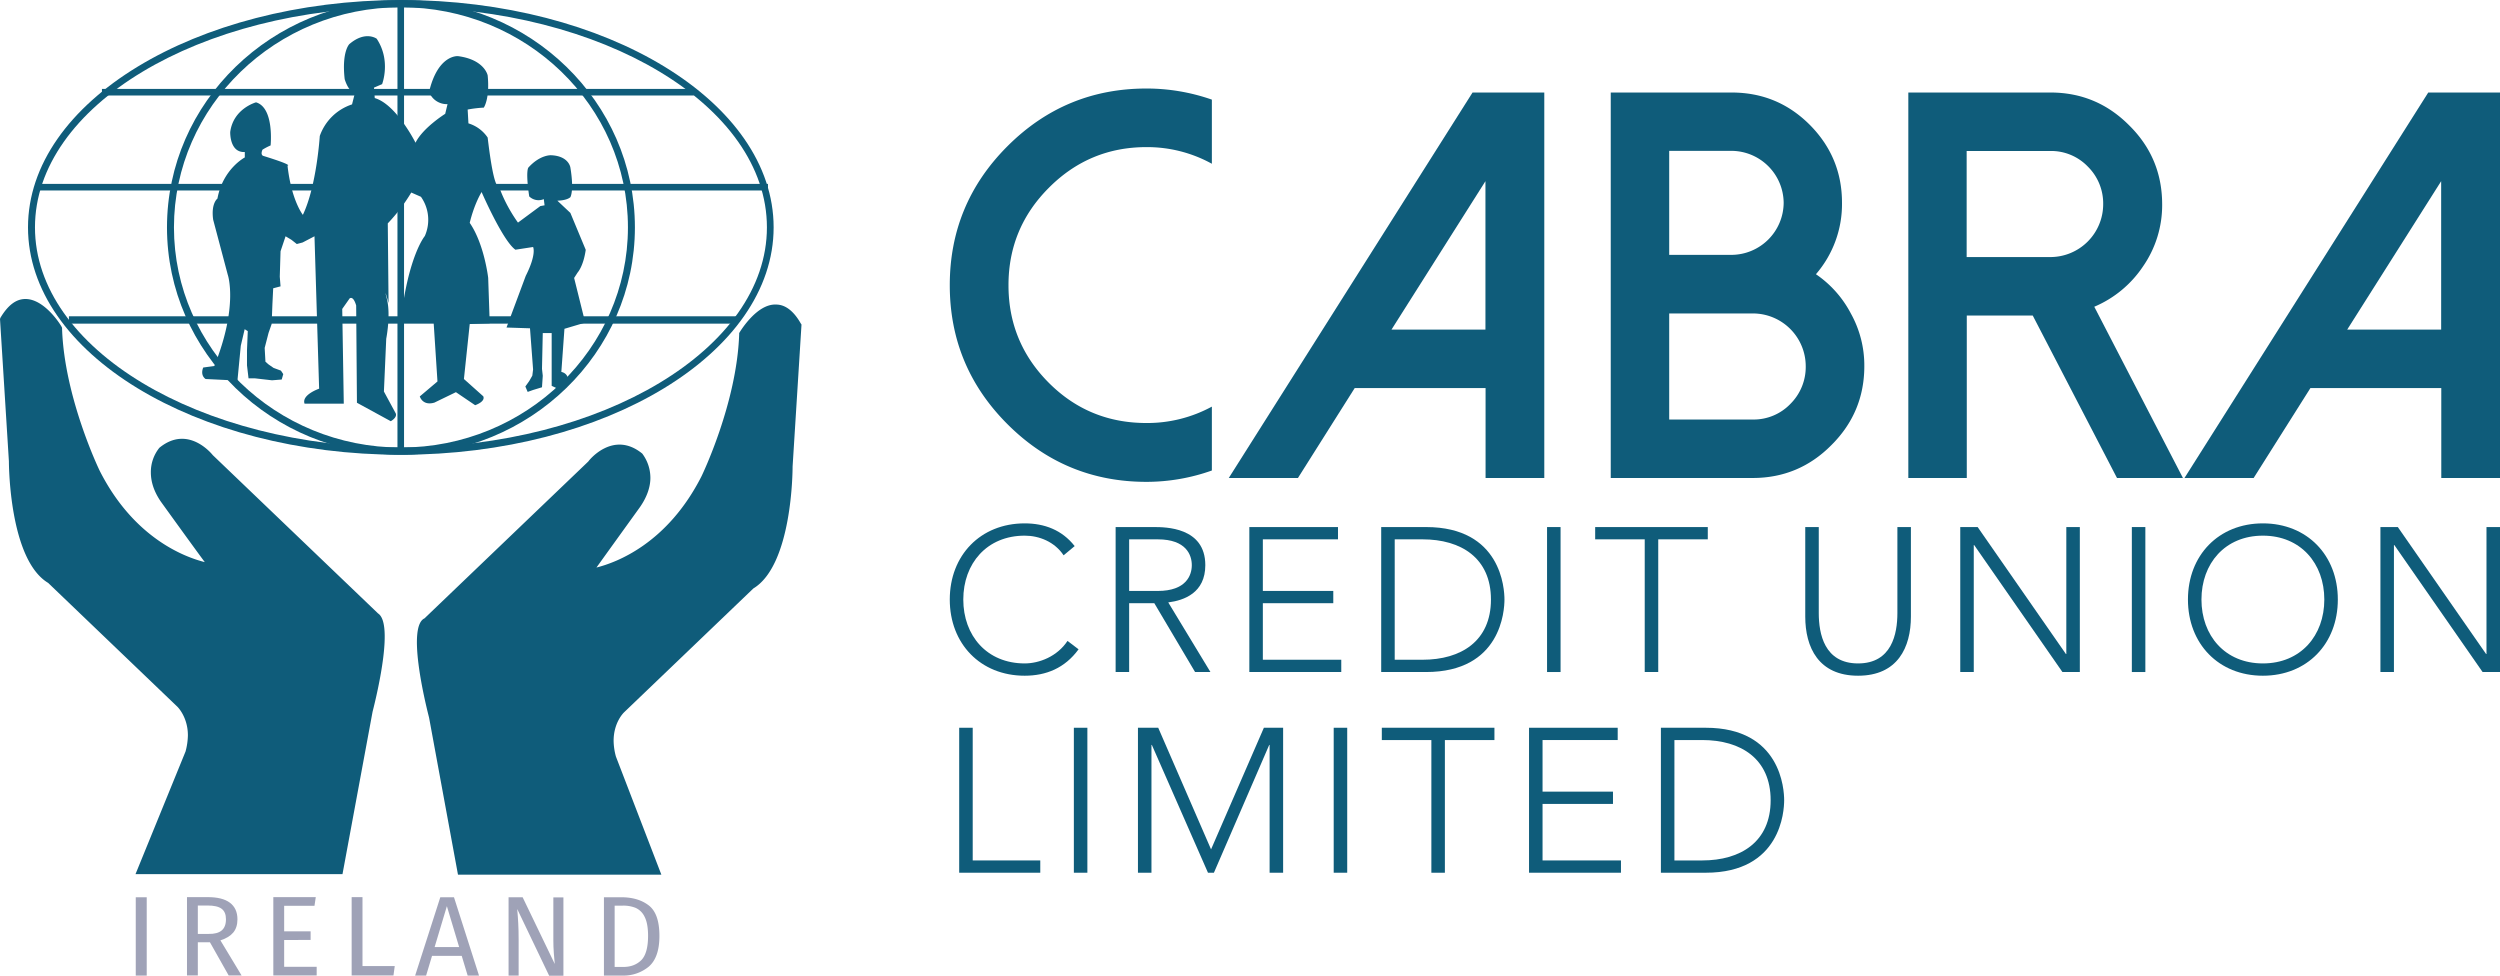 <svg xmlns="http://www.w3.org/2000/svg" width="1937.3" height="756.1" viewBox="0 0 1937.3 756.1">
  <title>logo</title>
  <g>
    <g>
      <path d="M31.2,189.1c0,97.2,129.7,176.2,288.9,176.2S609,286.3,609,189.1,479.7,12.9,320.2,12.9C161,13.2,31.2,91.9,31.2,189.1Zm5.4,0c0-93.9,127.3-170.6,283.6-170.6S603.8,94.8,603.8,189.1c0,93.9-127.3,170.6-283.6,170.6S36.6,283,36.6,189.1Z" transform="translate(-9.5 -12.9)" fill="#0f5c7a"/>
      <path d="M138.9,189.1c0,97.2,81.4,176.2,181.3,176.2s181.3-79,181.3-176.2S420.1,12.9,320.2,12.9C220.3,13.2,138.9,91.9,138.9,189.1Zm5.4,0c0-93.9,79-170.6,175.9-170.6S496.1,94.8,496.1,189.1c0,93.9-79,170.6-175.9,170.6S144.3,283,144.3,189.1Z" transform="translate(-9.5 -12.9)" fill="#0f5c7a"/>
      <rect x="27.4" y="142.5" width="567.7" height="5.1" fill="#0f5c7a"/>
      <rect x="79" y="68.9" width="458.6" height="5.1" fill="#0f5c7a"/>
      <rect x="53.4" y="245.1" width="517.6" height="5.7" fill="#0f5c7a"/>
      <rect x="308" y="3" width="5.1" height="346.5" fill="#0f5c7a"/>
      <path d="M273.1,687.7H118.6l37.3-91.5c6.9-24.5-6.9-37.6-6.9-37.6l-100.5-96C19,445.6,19,370.1,19,370.1L12.1,260.7c19.1-34,43.2,7.5,43.2,7.5,1.8,54.6,29.5,111.2,29.5,111.2,34.6,67.7,90.1,73.4,90.1,73.4L136.7,400c-15.5-22.7-1.8-37.6-1.8-37.6,20.9-17,38.2,5.7,38.2,5.7L301,490.7c12.2,5.7-5.1,73.7-5.1,73.7Z" transform="translate(-9.5 -12.9)" fill="#0f5c7a"/>
      <path d="M29.2,244.6c-7.5,0-13.7,5.1-19.4,14.6l-.3.9,6.9,110.3c0,3.9.6,76.3,30.4,94.2l100.2,96c.3.3,8.1,8.1,8.1,22.1a51.474,51.474,0,0,1-1.8,12.5l-38.8,95.1H274.9l23.3-125.8c4.2-16.4,16.7-70.4,3.6-76.6l.6.3-128-122.6s-18.8-24.2-41.4-5.7a29.978,29.978,0,0,0-6.6,19.1c0,6.3,1.8,14,7.8,22.7,0,0,27.1,37.6,34,46.8-15.5-3.9-54.9-18.5-81.4-70.7-.3-.6-27.4-56.7-29.2-110v-.9l-.3-.6C57.2,265.7,44.4,244.6,29.2,244.6Zm0,5.6c11.3,0,22.1,16.1,23.6,19.1,2.1,54.6,29.5,110.9,29.8,111.5,34.9,68.3,91.5,74.8,92.1,75.1l6,.6L139,398.7c-14-20.3-2.4-33.4-1.8-34,18.2-14.9,33.7,4.8,34.3,5.4L300,493.2l.3.3c2.1.9,2.7,5.1,2.7,11.3,0,13.7-3.9,37.3-9.5,58.7,0,0-21.8,116.9-22.7,121.4H122.6c3-7.2,35.5-87.4,35.5-87.4a53.548,53.548,0,0,0,2.1-14.6c0-17-9.2-25.9-9.8-26.5L49.7,460.2l-.3-.3c-27.7-16.1-28-89.2-28-89.8,0,0-6.9-106.5-6.9-108.5C19.3,254.1,24.1,250.2,29.2,250.2Z" transform="translate(-9.5 -12.9)" fill="#0f5c7a"/>
      <path d="M582.6,270.5l-.3.6v.9c-1.8,53.4-28.9,109.4-29.2,110-26.5,52.2-65.9,66.8-81.4,70.7,6.6-9.2,33.7-46.8,33.7-46.8,6-8.6,8.1-16.4,8.1-22.7a31.434,31.434,0,0,0-6.3-18.8c-22.7-18.5-41.7,5.7-41.7,6L337.8,492.7l.6-.6c-13.1,6.3-.6,60.5,3.6,76.9l22.4,121.7H522l-35.2-91.5A48.012,48.012,0,0,1,485,587c0-14.3,7.8-21.8,8.1-22.1l100.2-96c30.1-18.2,30.4-91.2,30.4-94.5l6.9-110-.6-.9c-5.4-9.5-11.9-14.6-19.1-14.6C596,248.2,583.2,269.6,582.6,270.5Zm28.6-16.4c5.4,0,10.1,3.9,14.3,11.3,0,2.1-6.9,108.2-6.9,108.2,0,.9-.3,73.9-28,90.1l-.3.3L489.8,560.3c-.6.6-9.8,9.5-9.8,26.5a53.131,53.131,0,0,0,2.1,14.3s29.5,76.9,32.2,84.1H368.5c-.9-4.5-21.5-117.5-21.5-117.5-5.7-21.8-9.5-45.3-9.5-59,0-6.3.9-10.4,2.7-11.3l.3-.3L468.7,374.3c.9-1.2,16.4-20.6,34.9-5.7.3.3,11.6,13.4-2.4,33.7l-41.7,57.8,6-.6c.6,0,57.3-6.6,91.8-74.8.3-.6,27.7-57.3,29.8-111.5C589.1,270.2,599.9,253.8,611.2,254.1Z" transform="translate(-9.5 -12.9)" fill="#0f5c7a"/>
      <path d="M193.5,307.8l-24.7-1.2c-4.5-3.3-1.8-8.9-1.8-8.9l8.6-1.2c18.8-46.8,10.4-70.7,10.4-70.7l-11.3-42.6c-1.8-12.8,3.3-16.4,3.3-16.4,4.2-23,21.2-31.9,21.2-31.9v-4.2c-11.9.6-11.3-15.5-11.3-15.5,2.4-18.2,20-23,20-23,14.3,4.2,11.3,33.4,11.3,33.4a45.433,45.433,0,0,0-6.3,3.3c-1.8,4.2.6,4.8.6,4.8,24.2,7.5,18.8,7.5,18.8,7.5,3,27.1,11.9,38.2,11.9,38.2,10.7-22.4,13.1-61.1,13.1-61.1a39.452,39.452,0,0,1,25-24.5l2.4-9.5c-5.1.6-8.1-10.1-8.1-10.1-2.4-21.2,3.6-27.1,3.6-27.1,12.5-10.7,21.2-4.2,21.2-4.2,11.3,17,4.2,35.2,4.2,35.2l-6.3,2.7.6,8.1c16.7,4.8,31.6,34.6,31.6,34.6,5.7-11.6,23-22.4,23-22.4l1.8-7.5A14.659,14.659,0,0,1,342,84.1c6.9-29.2,22.4-27.7,22.4-27.7,20.6,2.7,23,14.9,23,14.9,1.8,18.2-3,25-3,25a90.906,90.906,0,0,0-12.5,1.5l.6,10.7a27.627,27.627,0,0,1,14.9,11c5.1,43.2,8.6,37.3,8.6,37.3,5.1,15.5,14.9,28.6,14.9,28.6l17.3-12.8,3.3-.6-.6-4.8a10.358,10.358,0,0,1-11.3-2.1c-3-20.3-.6-22.4-.6-22.4,9.2-10.1,17.6-9.5,17.6-9.5,13.7.6,14.9,9.5,14.9,9.5,3,18.2,0,23,0,23-3,2.7-10.1,2.7-10.1,2.7l10.1,9.5,11.9,28.6c-1.8,12.8-6.3,17.6-6.3,17.6l-2.7,4.2,8.6,34.6-16.1,4.8-2.4,33.4c5.1,1.2,5.1,5.4,5.1,5.4l-1.2,5.4-6.9,2.1-4.5-2.1V271h-6.9l-.6,27.7.6,5.4-.6,8.9-6.9,2.1-4.2,1.5-1.8-4.2,3-4.2,2.4-4.2.6-4.8-2.4-31.9-18.2-.6,14.9-40c8.6-17,5.7-22.4,5.7-22.4l-13.7,2.1c-9.8-6.9-26.2-44.7-26.2-44.7-6.3,10.7-9.2,23.9-9.2,23.9,11.3,16.4,14.3,42.6,14.3,42.6l1.2,35.2-15.5.6L369,306.6,384,320c1.8,4.2-6.3,6.9-6.3,6.9l-14.9-10.1-16.7,8.1c-9.2,2.7-11.3-4.8-11.3-4.8l13.7-11.6-3-46.2-25.6.6c5.7-51.6,18.8-67.1,18.8-67.1a30.994,30.994,0,0,0-3-30.4l-7.5-3.3A137.307,137.307,0,0,1,310,186l.6,61.7s-4.2-14.9-1.2-2.7-.6,30.4-.6,30.4L307,316.3l9.2,17c1.2,3.3-3.9,6-3.9,6L286.1,325l-.6-75.4c-2.4-8.1-5.1-5.4-5.1-5.4l-5.7,8.1,1.2,73.4H245.5c-2.4-6.9,11.3-11.6,11.3-11.6L253.2,196l-9.2,4.8-4.5,1.2-4.2-3.3-4.5-2.7-3.9,11.6-.6,19.7.6,7.5-5.7,1.5-.6,12.2L220,264l-2.4,6.9-3,11.6.6,10.7,2.4,2.1,3.9,2.7,5.7,2.1,1.8,2.7-1.2,4.2-7.5.6-13.1-1.5h-5.1l-1.2-10.1v-11.6l.6-14.9-2.4-1.5-3,12.8Z" transform="translate(-9.5 -12.9)" fill="#0f5c7a"/>
      <path d="M366.4,687.7H518.2L484.5,600c-6.9-24.5,6.9-37.6,6.9-37.6l100.2-96C621,449.4,621,374,621,374l6.9-109.4c-19.1-34-43.2,7.5-43.2,7.5-1.8,54.6-29.5,111.2-29.5,111.2-34.6,68-90.1,73.4-90.1,73.4l38.2-52.8c15.5-22.7,1.8-37.6,1.8-37.6-20.9-17-38.2,5.7-38.2,5.7L339,494.5c-12.2,5.7,5.1,73.7,5.1,73.7Z" transform="translate(-9.5 -12.9)" fill="#0f5c7a"/>
    </g>
    <g>
      <path d="M114.7,768.9V708.2h8.5v60.7Z" transform="translate(-9.5 -12.9)" fill="#9fa2b7"/>
      <path d="M162.8,743.1v25.7h-8.4V708.1h16c7.6,0,13.3,1.4,17.2,4.3s5.9,7.2,5.9,12.9c0,4.2-1.1,7.7-3.3,10.3s-5.5,4.6-9.9,6l16.4,27.2h-10l-14.5-25.7Zm18.4-9.1c2.2-1.8,3.4-4.7,3.4-8.7,0-3.8-1.1-6.5-3.4-8.2s-5.9-2.5-10.9-2.5h-7.5v22h8.5C175.6,736.7,179,735.8,181.2,734Z" transform="translate(-9.5 -12.9)" fill="#9fa2b7"/>
      <path d="M229.7,714.8v19.8h20.5v6.7H229.7v20.8h25.2v6.7H221.3V708.1h32.9l-1,6.7Z" transform="translate(-9.5 -12.9)" fill="#9fa2b7"/>
      <path d="M315.4,761.5l-1,7.3H282V708.1h8.4v53.4Z" transform="translate(-9.5 -12.9)" fill="#9fa2b7"/>
      <path d="M344.3,753.6l-4.6,15.3h-8.5l19.5-60.7h10.6l19.4,60.7h-8.8l-4.6-15.3Zm11.5-38.5-9.5,31.7h19Z" transform="translate(-9.5 -12.9)" fill="#9fa2b7"/>
      <path d="M435,768.9l-24.7-51.6c.4,4.1.6,7.8.8,11.2s.3,7.6.3,12.5v27.9h-7.8v-60.7h10.9l24.9,51.7c-.2-1.5-.4-4.2-.7-8s-.4-7.3-.4-10.5v-33.1h7.8v60.7H435Z" transform="translate(-9.5 -12.9)" fill="#9fa2b7"/>
      <path d="M512.2,714.5c5.6,4.3,8.3,12.2,8.3,23.7,0,11.2-2.8,19.1-8.3,23.8a30.741,30.741,0,0,1-20.2,6.9H477.5V708.2h12.7C499.3,708.1,506.6,710.2,512.2,714.5Zm-26.4,47.7h6.8c5.6,0,10.2-1.7,13.8-5.2,3.5-3.5,5.3-9.8,5.3-18.9,0-6.4-.9-11.3-2.7-14.8a14.163,14.163,0,0,0-7-6.9,25.562,25.562,0,0,0-10-1.7h-6.2V762.2Z" transform="translate(-9.5 -12.9)" fill="#9fa2b7"/>
    </g>
    <g>
      <path d="M845.304,516.055c-10.631,14.598-25.228,20.469-41.731,20.469-34.273,0-58.074-24.753-58.074-59.026,0-34.273,23.801-59.026,58.074-59.026,15.232,0,28.878,5.077,38.716,17.612l-8.568,7.141c-6.982-10.472-18.882-15.232-30.148-15.232-29.354,0-47.601,21.579-47.601,49.506,0,27.926,18.247,49.505,47.601,49.505,11.266,0,25.229-5.395,33.163-17.454Z" transform="translate(-9.5 -12.9)" fill="#0f5c7a"/>
      <path d="M874.024,421.328h29.513c8.886,0,39.985,0,39.985,29.513,0,21.421-16.343,27.292-28.719,28.879l32.686,53.948H935.589l-31.576-53.313h-19.516v53.313H874.024Zm10.473,49.506h22.214c22.055,0,26.34-12.217,26.34-19.993,0-7.775-4.284-19.992-26.34-19.992H884.496Z" transform="translate(-9.5 -12.9)" fill="#0f5c7a"/>
      <path d="M977.635,421.328h68.705v9.521H988.107v39.985h54.583v9.521H988.107v43.793h60.772v9.52H977.635Z" transform="translate(-9.5 -12.9)" fill="#0f5c7a"/>
      <path d="M1079.819,421.328h34.748c58.392,0,60.772,47.92,60.772,56.17s-2.38,56.169-60.772,56.169H1079.819Zm10.472,102.82h21.579c29.831,0,52.997-14.439,52.997-46.65,0-32.211-23.166-46.65-52.997-46.65H1090.291Z" transform="translate(-9.5 -12.9)" fill="#0f5c7a"/>
      <path d="M1208.343,421.328h10.472V533.668h-10.472Z" transform="translate(-9.5 -12.9)" fill="#0f5c7a"/>
      <path d="M1284.029,430.849h-38.399v-9.521h87.269v9.521H1294.501v102.819h-10.472Z" transform="translate(-9.5 -12.9)" fill="#0f5c7a"/>
      <path d="M1490.301,490.667c0,23.959-10.314,45.856-40.938,45.856-30.623,0-40.937-21.897-40.937-45.856V421.328h10.472V487.97c0,16.026,4.284,39.033,30.465,39.033,26.182,0,30.465-23.007,30.465-39.033V421.328h10.473Z" transform="translate(-9.5 -12.9)" fill="#0f5c7a"/>
      <path d="M1528.541,421.328h13.486l68.388,98.377h.318V421.328h10.472V533.668h-13.487l-68.388-98.377h-.317v98.377h-10.472Z" transform="translate(-9.5 -12.9)" fill="#0f5c7a"/>
      <path d="M1661.508,421.328h10.472V533.668h-10.472Z" transform="translate(-9.5 -12.9)" fill="#0f5c7a"/>
      <path d="M1763.057,418.472c34.272,0,58.074,24.752,58.074,59.026,0,34.272-23.801,59.026-58.074,59.026-34.273,0-58.075-24.753-58.075-59.026C1704.983,443.225,1728.784,418.472,1763.057,418.472Zm0,108.531c29.354,0,47.602-21.579,47.602-49.505,0-27.927-18.248-49.506-47.602-49.506-29.355,0-47.602,21.579-47.602,49.506C1715.456,505.424,1733.702,527.003,1763.057,527.003Z" transform="translate(-9.5 -12.9)" fill="#0f5c7a"/>
      <path d="M1854.136,421.328h13.486L1936.01,519.704h.318V421.328H1946.8V533.668h-13.487l-68.388-98.377h-.317v98.377h-10.472Z" transform="translate(-9.5 -12.9)" fill="#0f5c7a"/>
      <path d="M752.799,576.851h10.473v102.82H815.633v9.52H752.799Z" transform="translate(-9.5 -12.9)" fill="#0f5c7a"/>
      <path d="M841.655,576.851h10.473V689.191H841.655Z" transform="translate(-9.5 -12.9)" fill="#0f5c7a"/>
      <path d="M891.319,576.851h15.709l40.937,94.251,40.937-94.251h14.915V689.191h-10.472V590.181h-.318l-42.841,99.011H945.585l-43.476-99.011h-.317v99.011H891.319Z" transform="translate(-9.5 -12.9)" fill="#0f5c7a"/>
      <path d="M1043.009,576.851h10.472V689.191h-10.472Z" transform="translate(-9.5 -12.9)" fill="#0f5c7a"/>
      <path d="M1118.696,586.372H1080.297v-9.521h87.269v9.521h-38.399v102.819h-10.472Z" transform="translate(-9.5 -12.9)" fill="#0f5c7a"/>
      <path d="M1194.381,576.851h68.705v9.521h-58.233v39.985h54.583v9.52h-54.583v43.794h60.771v9.52H1194.381Z" transform="translate(-9.5 -12.9)" fill="#0f5c7a"/>
      <path d="M1296.564,576.851h34.748c58.392,0,60.772,47.92,60.772,56.17s-2.38,56.169-60.772,56.169H1296.564Zm10.472,102.82h21.579c29.831,0,52.997-14.439,52.997-46.65,0-32.211-23.166-46.65-52.997-46.65H1307.036Z" transform="translate(-9.5 -12.9)" fill="#0f5c7a"/>
    </g>
  </g>
  <g>
    <path d="M897.9,340.7A104.797,104.797,0,0,0,948.6,328v49.5a151.071,151.071,0,0,1-50.7,8.8q-63,0-107.7-44.7T745.5,233.9q0-63,44.7-107.7T897.9,81.5a153.407,153.407,0,0,1,50.7,8.6v49.7a103.877,103.877,0,0,0-50.7-12.9q-44.25,0-75.6,31.5-31.35,31.35-31.3,75.6,0,44.25,31.3,75.6C843.2,330.5,868.4,340.7,897.9,340.7Z" transform="translate(-9.5 -12.9)" fill="#0f5c7a"/>
    <path d="M1206.2,84.6V383.3h-45.5V313.6h-101.4l-44,69.7H961.7L1150.6,84.6h55.6ZM1087.8,268.3h72.8v-115Z" transform="translate(-9.5 -12.9)" fill="#0f5c7a"/>
    <path d="M1257.7,383.3V84.6h93.7c23.7,0,43.8,8.3,60.5,25q25.05,25.2,25,60.5a83.092,83.092,0,0,1-20.2,55.3,83.752,83.752,0,0,1,27.1,30.5,82.739,82.739,0,0,1,10.4,40.7q0,35.85-25.5,61.2c-16.8,17-37.2,25.5-61,25.5h-110ZM1303,210.4h48.4a40.634,40.634,0,0,0,40.3-40.3,40.634,40.634,0,0,0-40.3-40.3H1303Zm0,127.6h64.9a39.431,39.431,0,0,0,29-12.1,40.316,40.316,0,0,0,11.9-29.2,40.97,40.97,0,0,0-40.9-40.9H1303Z" transform="translate(-9.5 -12.9)" fill="#0f5c7a"/>
    <path d="M1701.1,383.3H1650l-65.3-125.9h-51.1V383.3h-45.3V84.6h110.2q35.7,0,61,25.5,25.5,25.2,25.5,61.2a83.24,83.24,0,0,1-14.8,48,85.4,85.4,0,0,1-37.8,31.3ZM1598.4,212.1a40.97,40.97,0,0,0,40.9-40.9,40.153,40.153,0,0,0-11.9-29.2,39.431,39.431,0,0,0-29-12.1h-64.9v82.2h64.9Z" transform="translate(-9.5 -12.9)" fill="#0f5c7a"/>
    <path d="M1946.8,84.6V383.3h-45.5V313.6H1799.9l-44,69.7h-53.6l188.9-298.7h55.6ZM1828.4,268.3h72.8v-115Z" transform="translate(-9.5 -12.9)" fill="#0f5c7a"/>
  </g>
</svg>
